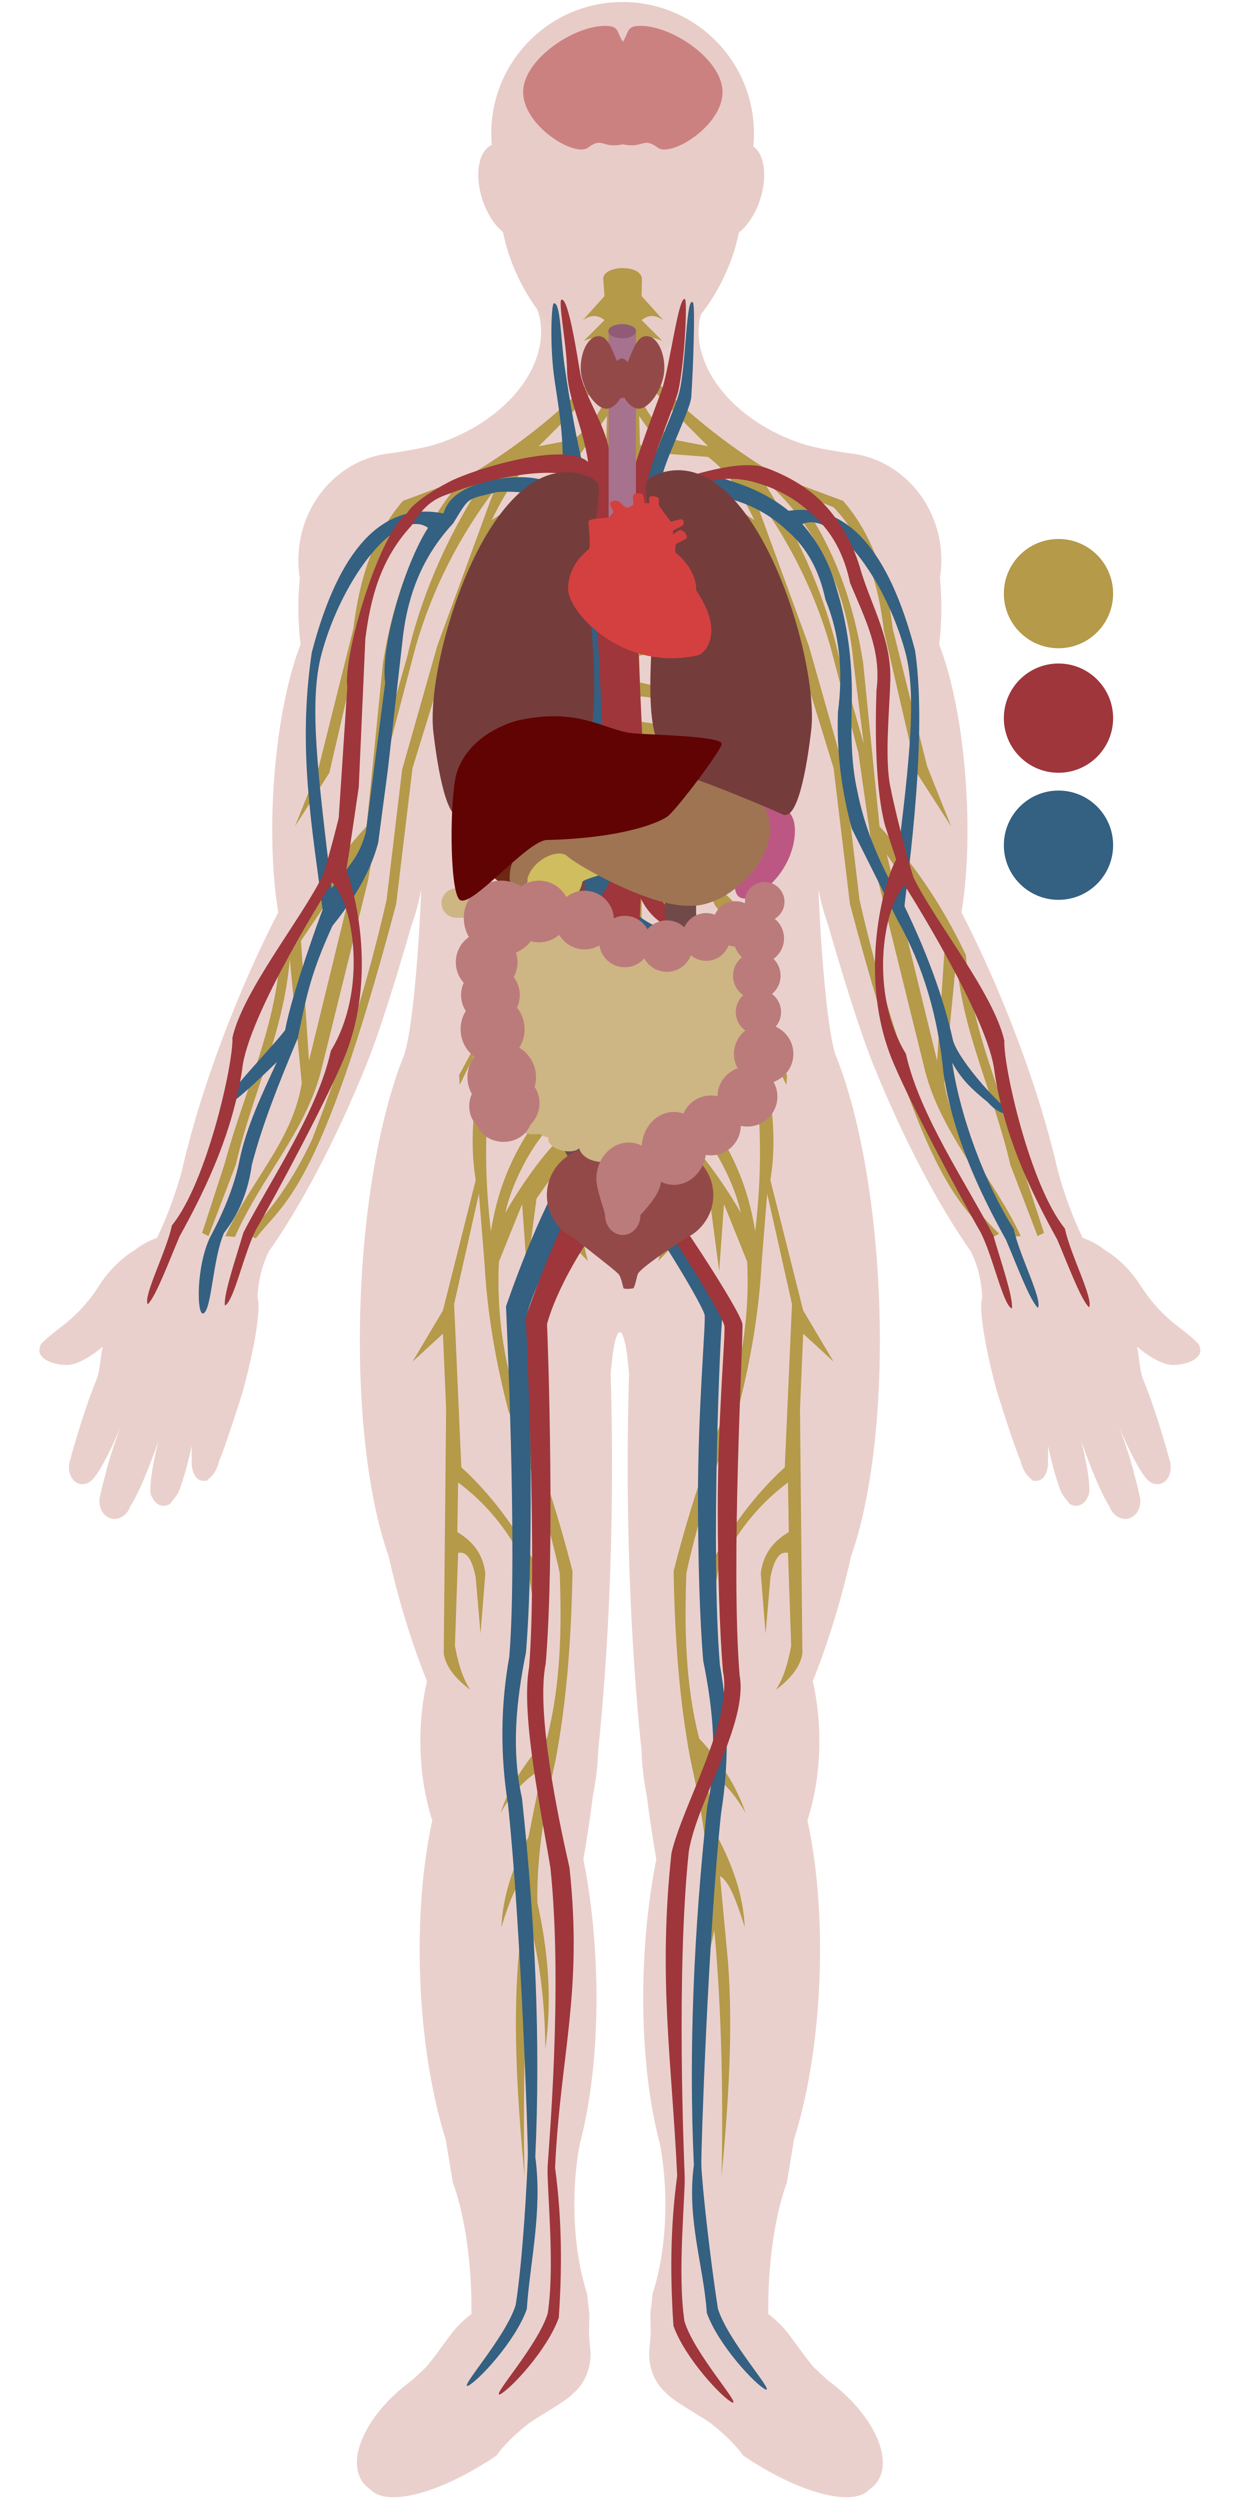 <?xml version="1.0" encoding="UTF-8" standalone="no"?>
<!DOCTYPE svg PUBLIC "-//W3C//DTD SVG 1.1//EN" "http://www.w3.org/Graphics/SVG/1.1/DTD/svg11.dtd">
<svg width="100%" height="100%" viewBox="0 0 100 200" version="1.1" xmlns="http://www.w3.org/2000/svg" xmlns:xlink="http://www.w3.org/1999/xlink" xml:space="preserve" xmlns:serif="http://www.serif.com/" style="fill-rule:evenodd;clip-rule:evenodd;stroke-linecap:round;stroke-linejoin:round;stroke-miterlimit:1.5;">
    <path id="Body" d="M41.938,22.94L57.238,22.94C56.75,23.509 56.379,24.158 56.149,24.878C54.861,28.917 58.512,33.693 64.296,35.537C65.652,35.97 68.313,36.307 68.313,36.307C72.266,36.903 75.309,40.49 75.309,44.82C75.309,45.266 75.277,45.705 75.214,46.132L75.185,46.14C75.266,46.935 75.309,47.765 75.309,48.62C75.309,49.643 75.248,50.631 75.134,51.562C76.194,54.263 77.016,58.406 77.298,63.086C77.524,66.836 77.365,70.296 76.919,72.983C78.151,75.375 79.367,78.023 80.506,80.843C82.368,85.452 83.765,89.872 84.628,93.66C84.792,94.264 84.98,94.884 85.192,95.514C85.623,96.795 86.11,97.985 86.617,99.031C87.287,99.263 87.904,99.608 88.446,100.043C89.136,100.444 89.906,101.109 90.589,101.94C90.878,102.292 91.128,102.646 91.336,102.989L91.341,102.989C91.955,103.952 92.772,104.896 93.763,105.737C94.294,106.187 95.896,107.33 95.963,107.672C95.971,107.717 96.028,107.963 96.028,108.045C96.028,108.681 95.039,109.197 93.82,109.197C92.601,109.197 90.953,107.725 90.953,107.725C91.172,108.562 91.121,109.554 91.494,110.461C92.582,113.099 93.607,116.934 93.624,117.019C93.782,117.835 93.396,118.598 92.761,118.721C92.356,118.8 91.946,118.599 91.663,118.23C91.137,117.613 90.353,116.115 89.533,114.166C90.121,115.723 90.552,117.096 90.777,118.097C90.961,118.683 91.18,119.711 91.192,119.771C91.35,120.587 90.917,121.359 90.225,121.494C89.609,121.613 88.994,121.188 88.754,120.517C88.146,119.564 87.309,117.633 86.506,115.286C87.1,117.702 87.314,119.477 87.006,119.773C86.859,120.124 86.592,120.38 86.252,120.446C86.025,120.49 85.795,120.443 85.589,120.326C85.589,120.326 84.914,119.53 84.852,119.268C84.525,118.438 84.168,117.172 83.836,115.654C83.853,116.065 83.853,116.424 83.835,116.718C83.904,117.604 83.593,118.342 83.069,118.444C82.989,118.46 82.79,118.466 82.77,118.47C82.677,118.489 82.561,118.415 82.429,118.26C82.079,117.994 81.776,117.478 81.637,116.848C81.142,115.743 79.81,111.525 79.735,111.247C78.755,107.641 78.29,104.563 78.576,103.801C78.57,103.64 78.559,103.478 78.545,103.314C78.434,102.071 78.104,100.949 77.642,100.08C75.086,96.44 72.295,91.189 69.853,85.147C68.333,81.383 66.313,74.205 66.269,74.076C65.757,72.598 65.598,71.74 65.489,71.215C65.439,70.971 65.884,81.269 66.812,84.288L66.803,84.288C68.668,88.841 70.023,95.95 70.327,103.971C70.644,112.358 69.74,119.839 68.09,124.488C67.999,124.895 67.904,125.304 67.804,125.715C67.03,128.9 66.076,131.871 65.022,134.497C65.362,135.975 65.549,137.593 65.549,139.288C65.549,141.599 65.201,143.766 64.594,145.632C65.366,149.165 65.739,153.548 65.561,158.271C65.375,163.18 64.624,167.662 63.52,171.163L62.953,174.583C62.158,176.774 61.6,179.895 61.481,183.356C61.461,183.954 61.454,184.543 61.46,185.118C62.082,185.578 62.668,186.158 63.178,186.844C63.575,187.38 64.819,189.11 65.159,189.438C65.433,189.703 66.209,190.415 66.338,190.511C69.828,193.099 71.533,196.722 70.142,198.597C69.978,198.818 69.779,199.005 69.549,199.158C68.201,200.623 63.818,199.411 59.454,196.442C58.891,195.644 57.965,194.71 56.817,193.837C56.214,193.378 53.79,192.052 53.335,191.48C52.486,190.777 51.932,189.629 51.932,188.333C51.932,187.997 52.06,186.945 52.06,186.733C52.06,186.431 52.027,185.16 52.022,185.043C52.096,184.584 52.156,184.072 52.198,183.522C52.842,181.57 53.229,179.074 53.229,176.356C53.229,174.633 53.074,173 52.796,171.538C51.803,167.803 51.298,162.889 51.5,157.54C51.62,154.382 51.973,151.4 52.504,148.743C52.228,147.16 51.972,145.452 51.739,143.635C51.506,142.5 51.362,141.29 51.321,140.03C50.699,134.068 50.307,127.187 50.229,119.862C50.192,116.428 50.227,113.092 50.324,109.902C50.252,109.328 50.147,107.311 49.706,106.61L49.588,106.598L49.471,106.61C49.03,107.311 48.925,109.328 48.853,109.902C48.95,113.092 48.985,116.428 48.948,119.862C48.87,127.187 48.478,134.068 47.856,140.03C47.815,141.29 47.671,142.5 47.438,143.635C47.204,145.452 46.948,147.16 46.673,148.743C47.204,151.4 47.557,154.382 47.677,157.54C47.879,162.889 47.373,167.803 46.381,171.538C46.103,173 45.948,174.633 45.948,176.356C45.948,179.074 46.335,181.57 46.979,183.522C47.021,184.072 47.081,184.584 47.155,185.043C47.15,185.16 47.117,186.431 47.117,186.733C47.117,186.945 47.245,187.997 47.245,188.333C47.245,189.629 46.691,190.777 45.841,191.48C45.387,192.052 42.963,193.378 42.36,193.837C41.212,194.71 40.285,195.644 39.723,196.442C35.359,199.411 30.976,200.623 29.628,199.158C29.398,199.005 29.198,198.818 29.035,198.597C27.644,196.722 29.349,193.099 32.839,190.511C32.968,190.415 33.744,189.703 34.018,189.438C34.358,189.11 35.602,187.38 35.999,186.844C36.509,186.158 37.095,185.578 37.717,185.118C37.723,184.543 37.716,183.954 37.696,183.356C37.577,179.895 37.019,176.774 36.224,174.583L35.657,171.163C34.553,167.662 33.801,163.18 33.616,158.271C33.437,153.548 33.81,149.165 34.583,145.632C33.976,143.766 33.628,141.599 33.628,139.288C33.628,137.593 33.815,135.975 34.155,134.497C33.101,131.871 32.147,128.9 31.373,125.715C31.273,125.304 31.178,124.895 31.086,124.488C29.437,119.839 28.533,112.358 28.85,103.971C29.154,95.95 30.509,88.841 32.373,84.288L32.365,84.288C33.293,81.269 33.738,70.971 33.688,71.215C33.579,71.74 33.42,72.598 32.908,74.076C32.864,74.205 30.844,81.383 29.323,85.147C26.882,91.189 24.091,96.44 21.534,100.08C21.073,100.949 20.743,102.071 20.632,103.314C20.617,103.478 20.607,103.64 20.6,103.801C20.887,104.563 20.422,107.641 19.442,111.247C19.367,111.525 18.035,115.743 17.54,116.848C17.401,117.478 17.098,117.994 16.748,118.26C16.616,118.415 16.5,118.489 16.407,118.47C16.386,118.466 16.188,118.46 16.108,118.444C15.583,118.342 15.272,117.604 15.342,116.718C15.324,116.424 15.324,116.065 15.341,115.654C15.009,117.172 14.652,118.438 14.325,119.268C14.263,119.53 13.588,120.326 13.588,120.326C13.381,120.443 13.152,120.49 12.925,120.446C12.585,120.38 12.318,120.124 12.171,119.773C11.863,119.477 12.076,117.702 12.67,115.286C11.867,117.633 11.031,119.564 10.422,120.517C10.183,121.188 9.568,121.613 8.952,121.494C8.26,121.359 7.826,120.587 7.985,119.771C7.996,119.711 8.215,118.683 8.4,118.097C8.625,117.096 9.056,115.723 9.644,114.166C8.823,116.115 8.04,117.613 7.514,118.23C7.23,118.599 6.821,118.8 6.416,118.721C5.781,118.598 5.394,117.835 5.553,117.019C5.569,116.934 6.595,113.099 7.682,110.461C8.056,109.554 8.005,108.562 8.224,107.725C8.224,107.725 6.576,109.197 5.357,109.197C4.138,109.197 3.149,108.681 3.149,108.045C3.149,107.963 3.205,107.717 3.214,107.672C3.28,107.33 4.883,106.187 5.414,105.737C6.405,104.896 7.222,103.952 7.836,102.989L7.841,102.989C8.049,102.646 8.299,102.292 8.588,101.94C9.271,101.109 10.041,100.444 10.731,100.043C11.272,99.608 11.89,99.263 12.56,99.031C13.067,97.985 13.554,96.795 13.985,95.514C14.197,94.884 14.385,94.264 14.549,93.66C15.412,89.872 16.808,85.452 18.671,80.843C19.81,78.023 21.026,75.375 22.258,72.983C21.812,70.296 21.653,66.836 21.879,63.086C22.161,58.406 22.983,54.263 24.043,51.562C23.929,50.631 23.868,49.643 23.868,48.62C23.868,47.765 23.911,46.935 23.991,46.14L23.963,46.132C23.9,45.705 23.868,45.266 23.868,44.82C23.868,40.49 26.911,36.903 30.864,36.307C30.864,36.307 33.524,35.97 34.881,35.537C40.665,33.693 44.316,28.917 43.028,24.878C42.798,24.158 42.427,23.509 41.938,22.94Z" style="fill:rgb(234,208,204);"/>
    <path id="Head" d="M39.342,11.595C39.316,11.289 39.302,10.98 39.302,10.667C39.302,4.869 44.01,0.161 49.808,0.161C55.607,0.161 60.314,4.869 60.314,10.667C60.314,11.02 60.297,11.368 60.263,11.712C61.165,12.332 61.415,14.131 60.798,15.993C60.419,17.135 59.793,18.063 59.113,18.601C58.87,19.807 58.456,21.053 57.862,22.28C56.642,24.805 54.891,26.786 53.036,27.96C52.712,28.267 52.347,28.522 51.941,28.718C51.24,29.057 50.474,29.192 49.68,29.144C48.886,29.192 48.121,29.057 47.419,28.718C47.014,28.522 46.648,28.267 46.324,27.96C44.47,26.786 42.719,24.805 41.498,22.28C40.899,21.041 40.482,19.784 40.24,18.566C39.577,18.024 38.97,17.111 38.599,15.993C37.937,13.995 38.273,12.069 39.342,11.595Z" style="fill:rgb(232,204,200);"/>
    <g id="Organs">
        <path id="Nerves" d="M48.26,22.307C48.251,21.211 51.286,21.11 51.353,22.307L51.327,23.687L53.055,25.607C52.537,25.273 51.993,25.085 51.327,25.607L52.991,27.271C52.399,27.036 51.827,26.873 51.391,27.207L52.863,29.191C52.104,28.648 51.415,28.295 51.135,29.063C54.29,32.499 57.983,35.601 62.463,38.215L67.455,40.071C69.924,42.93 70.955,46.484 71.423,50.311L74.175,61.319L76.095,66.119L73.343,61.831L70.719,50.503C70.281,46.733 69.253,43.265 66.687,40.583L63.487,39.303C66.447,43.145 68.236,47.776 69.055,53.063L70.363,66.111C73.062,69.033 75.398,72.426 77.275,76.415C77.702,82.516 80.12,87.18 81.727,93.127L83.519,98.631L83.007,98.887L80.831,93.191C79.437,87.248 77.003,82.694 76.507,76.735L75.547,86.655C76.29,91.225 79.554,94.365 81.663,98.887L80.895,98.951C78.729,94.071 75.283,90.585 74.011,85.695L70.235,70.399L69.595,66.687L68.671,60.231L66.431,51.719C65.059,46.975 62.894,42.875 60.159,39.239L64.703,51.655L67.519,61.575L68.763,71.999C70.18,78.201 71.846,83.699 74.715,91.135C76.195,94.296 77.939,96.806 79.935,98.695L79.231,99.079C77.046,96.159 74.159,95.619 67.995,72.319L66.687,61.447L63.364,50.661C63.342,50.584 63.319,50.51 63.295,50.439L63.364,50.661C64.262,53.781 63.757,60.688 62.787,60.556C62.708,60.486 62.621,60.42 62.527,60.359C62.617,60.481 62.704,60.545 62.787,60.556C63.277,60.991 63.492,61.598 63.487,62.343C63.082,63.047 62.634,63.452 62.143,63.559C62.75,63.877 62.917,64.378 62.719,65.031C62.387,65.542 61.825,65.98 60.927,66.311C60.954,68.304 60.597,69.448 59.839,69.703C60.289,68.501 60.451,67.422 60.095,66.567C57.825,62.976 51.41,61.151 51.391,61.639L51.391,62.855C54.301,64.384 56.607,65.997 58.687,67.655C58.747,68.505 58.458,69.218 57.919,69.831C58.106,68.631 58.099,67.915 57.855,67.783C56.023,66.246 53.786,65.053 51.071,64.263L51.263,66.823C55.801,69.103 58.94,72.076 61.503,75.335C60.217,74.887 59.397,73.79 58.367,73.351C59.318,74.588 59.962,75.21 60.027,76.504L59.519,77.191C60.032,75.132 58.223,73.8 57.215,72.455C56.334,70.374 53.933,69.121 51.455,67.911L51.327,70.023C53.648,71.429 55.097,73.443 55.807,75.975C59.318,78.948 60.894,82.22 62.964,86.012L62.911,86.791C61.309,83.481 59.67,80.196 56.511,77.959L56.895,80.007C59.118,81.458 60.229,83.523 61.247,85.639C61.806,88.478 62.128,91.364 61.631,94.407L64.255,104.839L66.687,108.935L64.255,106.695L63.999,112.711L64.191,132.295C64.036,133.235 63.392,134.193 62.079,135.175C62.513,134.494 62.935,133.597 63.295,131.655L63.039,124.231C62.429,124.084 61.938,124.616 61.631,126.215L61.247,130.695L60.863,125.895C61.015,124.429 61.794,123.338 63.103,122.567L63.039,118.599C60.608,120.401 58.787,122.758 57.471,125.575L56.767,129.607L56.639,125.511C58.391,122.262 60.426,119.529 62.783,117.383L63.359,104.327L61.375,95.495L60.927,101.063C60.717,105.017 60.032,108.962 59.007,112.903C57.242,117.122 55.887,121.434 54.911,125.831C54.748,130.302 54.825,134.747 55.935,139.079C57.701,140.957 58.934,142.942 59.647,145.031C58.808,143.583 57.771,142.336 56.319,141.511L57.407,146.951C58.566,149.166 59.453,151.504 59.583,154.183C58.956,152.171 58.313,150.444 57.599,150.087L58.239,156.935C58.662,162.455 58.266,168.276 57.727,174.151C57.856,167.567 57.738,160.993 57.151,154.439C56.428,157.397 56.095,160.571 56.063,163.911C55.502,159.926 55.844,156.036 56.703,152.199C56.752,148.061 56.032,144.378 55.231,140.743C54.302,135.805 53.982,130.772 53.887,125.703C55.01,121.276 56.433,116.839 58.239,112.391C59.469,108.607 59.959,104.787 59.775,100.935L57.919,96.327L57.535,101.703L56.767,95.879L55.039,93.447L54.911,98.567L52.671,100.871L52.938,99.742L54.079,97.735L53.951,92.167L51.455,90.567L51.391,92.231L52.479,94.663L52.031,94.842L52.074,94.919L51.749,94.955L51.199,95.175L51.124,95.024L50.922,95.047L49.845,92.772L48.767,95.047L48.565,95.024L48.49,95.175L47.94,94.955L47.615,94.919L47.658,94.842L47.21,94.663L48.298,92.231L48.234,90.567L45.738,92.167L45.61,97.735L46.751,99.742L47.018,100.871L44.778,98.567L44.65,93.447L42.922,95.879L42.154,101.703L41.77,96.327L39.914,100.935C39.73,104.787 40.22,108.607 41.45,112.391C43.256,116.839 44.679,121.276 45.802,125.703C45.707,130.772 45.387,135.805 44.458,140.743C43.658,144.378 42.937,148.061 42.986,152.199C43.845,156.036 44.187,159.926 43.626,163.911C43.594,160.571 43.261,157.397 42.538,154.439C41.951,160.993 41.833,167.567 41.962,174.151C41.423,168.276 41.027,162.455 41.45,156.935L42.09,150.087C41.376,150.444 40.734,152.171 40.106,154.183C40.236,151.504 41.123,149.166 42.282,146.951L43.37,141.511C41.918,142.336 40.881,143.583 40.042,145.031C40.755,142.942 41.988,140.957 43.754,139.079C44.864,134.747 44.942,130.302 44.778,125.831C43.802,121.434 42.447,117.122 40.682,112.903C39.657,108.962 38.973,105.017 38.762,101.063L38.314,95.495L36.33,104.327L36.906,117.383C39.263,119.529 41.298,122.262 43.05,125.511L42.922,129.607L42.218,125.575C40.902,122.758 39.081,120.401 36.65,118.599L36.586,122.567C37.896,123.338 38.674,124.429 38.826,125.895L38.442,130.695L38.058,126.215C37.752,124.616 37.26,124.084 36.65,124.231L36.394,131.655C36.754,133.597 37.176,134.494 37.61,135.175C36.297,134.193 35.653,133.235 35.498,132.295L35.69,112.711L35.434,106.695L33.002,108.935L35.434,104.839L38.058,94.407C37.561,91.364 37.883,88.478 38.442,85.639C39.46,83.523 40.571,81.458 42.794,80.007L43.178,77.959C40.019,80.196 38.38,83.481 36.778,86.791L36.725,86.012C38.795,82.22 40.371,78.948 43.882,75.975C44.592,73.443 46.041,71.429 48.362,70.023L48.234,67.911C45.756,69.121 43.355,70.374 42.474,72.455C41.466,73.8 39.657,75.132 40.17,77.191L39.663,76.504C39.727,75.21 40.371,74.588 41.322,73.351C40.292,73.79 39.472,74.887 38.186,75.335C40.749,72.076 43.888,69.103 48.426,66.823L48.618,64.263C45.903,65.053 43.666,66.246 41.834,67.783C41.591,67.915 41.583,68.631 41.77,69.831C41.231,69.218 40.942,68.505 41.002,67.655C43.082,65.997 45.388,64.384 48.298,62.855L48.298,61.639C48.279,61.151 41.864,62.976 39.594,66.567C39.239,67.422 39.4,68.501 39.85,69.703C39.092,69.448 38.735,68.304 38.762,66.311C37.864,65.98 37.302,65.542 36.97,65.031C36.772,64.378 36.939,63.877 37.546,63.559C37.055,63.452 36.607,63.047 36.202,62.343C36.197,61.598 36.412,60.991 36.902,60.556C36.985,60.545 37.072,60.481 37.162,60.359C37.068,60.42 36.981,60.486 36.902,60.556C35.932,60.688 35.427,53.781 36.325,50.661L36.394,50.439C36.37,50.51 36.347,50.584 36.325,50.661L33.002,61.447L31.694,72.319C25.53,95.619 22.644,96.159 20.458,99.079L19.754,98.695C21.75,96.806 23.494,94.296 24.974,91.135C27.843,83.699 29.509,78.201 30.926,71.999L32.17,61.575L34.986,51.655L39.53,39.239C36.795,42.875 34.63,46.975 33.258,51.719L31.018,60.231L30.094,66.687L29.454,70.399L25.678,85.695C24.406,90.585 20.96,94.071 18.794,98.951L18.026,98.887C20.135,94.365 23.399,91.225 24.142,86.655L23.182,76.735C22.686,82.694 20.252,87.248 18.858,93.191L16.682,98.887L16.17,98.631L17.962,93.127C19.569,87.18 21.987,82.516 22.414,76.415C24.291,72.426 26.627,69.033 29.326,66.111L30.634,53.063C31.453,47.776 33.243,43.145 36.202,39.303L33.002,40.583C30.436,43.265 29.408,46.733 28.97,50.503L26.346,61.831L23.594,66.119L25.514,61.319L28.266,50.311C28.734,46.484 29.765,42.93 32.234,40.071L37.226,38.215C41.706,35.601 45.4,32.499 48.554,29.063C48.275,28.295 47.585,28.648 46.826,29.191L48.298,27.207C47.862,26.873 47.29,27.036 46.698,27.271L48.362,25.607C47.696,25.085 47.153,25.273 46.634,25.607L48.362,23.687L48.26,22.307ZM44.138,80.135C42.049,81.537 40.281,83.339 39.274,86.087C38.758,90.139 38.765,94.279 39.274,98.503C39.741,95.578 40.733,92.547 43.178,89.223C42.939,87.925 43.267,86.622 43.754,85.319C42.611,85.115 43.282,83.153 44.138,80.135ZM55.551,80.135C57.64,81.537 59.408,83.339 60.415,86.087C60.931,90.139 60.924,94.279 60.415,98.503C59.949,95.578 58.956,92.547 56.511,89.223C56.75,87.925 56.422,86.622 55.935,85.319C57.078,85.115 56.407,83.153 55.551,80.135ZM44.266,89.863L44.586,91.271C43.15,92.705 41.312,95.425 40.426,97.031C40.852,94.938 42.438,91.577 44.266,89.863ZM55.423,89.863L55.103,91.271C56.539,92.705 58.377,95.425 59.263,97.031C58.837,94.938 57.251,91.577 55.423,89.863ZM47.978,84.615L48.17,89.671C46.607,89.967 45.82,90.147 45.098,91.079L44.97,89.095C46.422,87.153 47.31,85.773 47.978,84.615ZM51.711,84.615L51.519,89.671C53.082,89.967 53.869,90.147 54.591,91.079L54.719,89.095C53.267,87.153 52.379,85.773 51.711,84.615ZM46.314,85.575C45.329,86.008 44.507,86.695 43.882,87.687L43.754,88.967C44.873,88.045 45.642,86.848 46.314,85.575ZM53.375,85.575C54.36,86.008 55.182,86.695 55.807,87.687L55.935,88.967C54.816,88.045 54.047,86.848 53.375,85.575ZM51.455,81.991L51.519,83.591C52.642,84.179 53.845,84.96 55.167,86.023C55.006,84.686 53.51,83.341 51.455,81.991ZM48.234,81.991L48.17,83.591C47.047,84.179 45.844,84.96 44.522,86.023C44.683,84.686 46.179,83.341 48.234,81.991ZM28.75,68.351L24.078,75.263L24.718,84.863L28.75,68.351ZM70.939,68.351L75.611,75.263L74.971,84.863L70.939,68.351ZM51.327,77.383L51.327,78.407C53.024,80.353 54.222,82.538 55.807,84.551C55.101,83.036 54.54,81.486 54.463,79.815C53.023,79.231 52.016,78.398 51.327,77.383ZM48.362,77.383L48.362,78.407C46.665,80.353 45.467,82.538 43.882,84.551C44.588,83.036 45.15,81.486 45.226,79.815C46.666,79.231 47.673,78.398 48.362,77.383ZM51.327,79.431L51.391,80.775C52.055,82.113 52.922,82.633 53.823,83.015C53.166,81.663 52.371,80.435 51.327,79.431ZM48.362,79.431L48.298,80.775C47.634,82.113 46.767,82.633 45.866,83.015C46.523,81.663 47.319,80.435 48.362,79.431ZM53.375,75.975C55.025,76.274 56.04,77.548 56.447,79.751C55.982,79.63 55.514,79.428 55.039,79.047C54.701,77.936 54.135,76.917 53.375,75.975ZM46.314,75.975C44.664,76.274 43.649,77.548 43.242,79.751C43.707,79.63 44.176,79.428 44.65,79.047C44.988,77.936 45.554,76.917 46.314,75.975ZM51.391,74.951L51.455,76.487C52.288,77.456 53.133,78.399 54.271,78.727C53.509,77.013 52.69,75.432 51.391,74.951ZM48.298,74.951L48.234,76.487C47.401,77.456 46.556,78.399 45.418,78.727C46.18,77.013 46.999,75.432 48.298,74.951ZM48.362,71.239L48.362,73.671C47.534,74.416 46.567,75.088 45.162,75.527C45.744,73.926 46.719,72.465 48.362,71.239ZM51.327,71.239L51.327,73.671C52.155,74.416 53.122,75.088 54.527,75.527C53.945,73.926 52.97,72.465 51.327,71.239ZM61.75,64.368C59.933,60.066 51.522,58.599 51.135,58.887L51.199,60.807C57.707,62.023 60.103,65.404 60.484,65.911C60.899,66.465 61.579,64.778 61.75,64.368ZM37.94,64.368C39.756,60.066 48.168,58.599 48.554,58.887L48.49,60.807C41.982,62.023 39.586,65.404 39.205,65.911C38.79,66.465 38.11,64.778 37.94,64.368ZM61.75,64.368L61.759,64.391C61.805,64.238 61.796,64.255 61.75,64.368ZM37.94,64.368L37.93,64.391C37.884,64.238 37.893,64.255 37.94,64.368ZM51.135,55.751L51.199,57.735C55.372,58.184 58.903,60.421 61.634,62.592C62.304,63.125 62.719,61.858 62.591,61.831C60.795,57.511 51.522,55.462 51.135,55.751ZM48.554,55.751L48.49,57.735C44.317,58.184 40.786,60.421 38.055,62.592C37.385,63.125 36.97,61.858 37.098,61.831C38.894,57.511 48.167,55.462 48.554,55.751ZM51.135,52.487L51.199,54.599C56.573,55.787 60.683,57.774 62.591,59.655C63.186,54.694 52.697,51.702 51.135,52.487ZM48.554,52.487L48.49,54.599C43.116,55.787 39.006,57.774 37.098,59.655C36.503,54.694 46.992,51.702 48.554,52.487ZM69.095,59.498L68.287,53.063C67.715,46.712 64.968,41.563 60.799,38.087C63.535,42.294 65.824,46.957 67.135,52.615L69.095,59.498ZM30.594,59.498L31.402,53.063C31.974,46.712 34.721,41.563 38.89,38.087C36.154,42.294 33.865,46.957 32.554,52.615L30.594,59.498ZM48.554,49.927L48.49,51.335C43.906,51.994 39.99,53.467 37.098,56.007C38.894,51.687 48.167,49.638 48.554,49.927ZM51.135,49.927L51.199,51.335C55.783,51.994 59.699,53.467 62.591,56.007C60.795,51.687 51.522,49.638 51.135,49.927ZM51.135,47.687L51.199,49.095C55.783,49.754 59.699,51.227 62.591,53.767C60.795,49.447 51.522,47.398 51.135,47.687ZM48.554,47.687L48.49,49.095C43.906,49.754 39.99,51.227 37.098,53.767C38.894,49.447 48.167,47.398 48.554,47.687ZM51.135,45.767L51.199,47.175C55.783,47.834 59.699,49.307 62.591,51.847C60.795,47.527 51.522,45.478 51.135,45.767ZM48.554,45.767L48.49,47.175C43.906,47.834 39.99,49.307 37.098,51.847C38.894,47.527 48.167,45.478 48.554,45.767ZM51.071,43.591C56.811,43.614 60.177,45.992 62.335,49.223C59.381,47.385 55.664,45.85 51.071,45.063L51.071,43.591ZM48.618,43.591C42.878,43.614 39.512,45.992 37.354,49.223C40.308,47.385 44.025,45.85 48.618,45.063L48.618,43.591ZM51.071,41.223L51.071,42.759C53,42.87 55.059,43.283 56.629,43.845C58.446,44.494 60.038,45.426 61.439,46.599C60.43,44.846 59.019,43.465 57.08,42.57C55.524,41.852 51.071,41.223 51.071,41.223ZM48.618,41.223L48.618,42.759C46.689,42.87 44.63,43.283 43.06,43.845C41.243,44.494 39.651,45.426 38.25,46.599C39.259,44.846 40.671,43.465 42.609,42.57C44.166,41.852 48.618,41.223 48.618,41.223ZM51.391,36.743L51.391,40.583C55.022,40.8 58.154,41.775 60.479,43.975C59.897,41.667 57.509,39.954 52.863,38.983L51.391,36.743ZM48.298,36.743L48.298,40.583C44.667,40.8 41.536,41.775 39.21,43.975C39.792,41.667 42.18,39.954 46.826,38.983L48.298,36.743ZM51.135,33.287L51.199,35.527L53.375,38.599C56.551,39.328 58.598,40.42 60.351,41.607C59.41,39.707 58.4,37.856 56.639,36.551L53.247,36.295L51.135,33.287ZM48.554,33.287L48.49,35.527L46.314,38.599C43.138,39.328 41.092,40.42 39.338,41.607C40.279,39.707 41.289,37.856 43.05,36.551L46.442,36.295L48.554,33.287ZM56.65,35.701L53.865,35.168C52.635,34.244 51.853,33.133 51.285,31.932L51.285,30.089C52.677,31.792 56.65,35.701 56.65,35.701ZM43.093,35.701L45.878,35.168C47.108,34.244 47.89,33.133 48.458,31.932L48.458,30.089C47.066,31.792 43.093,35.701 43.093,35.701Z" style="fill:rgb(180,154,73);"/>
        <g id="Blood-veins" serif:id="Blood veins">
            <path id="Veins" d="M73.206,52.043C74.324,59.529 72.275,72.367 72.368,72.521C74.036,75.98 75.418,79.542 76.257,83.299C76.857,85.095 80.399,88.944 81.257,89.188C80.455,89.238 79.705,88.967 79.035,88.188C77.755,87.148 76.945,86.392 76.177,85.019C76.83,89.425 78.814,94.685 81.097,98.317C81.55,100.442 83.413,103.969 83.035,104.632C82.378,104.025 81.308,101.114 80.479,99.188C78.19,95.052 76.232,90.752 75.479,85.854C75.064,81.514 73.93,77.411 71.813,73.632L68.146,66.299C67.376,63.444 66.916,60.39 67.035,56.965C67.464,53.741 67.173,50.728 66.035,47.965C65.572,45.78 64.639,43.868 62.924,42.41C61.665,41.219 60.202,40.441 58.59,39.965C56.377,39.297 54.488,39.675 52.813,40.743C50.389,41.637 48.696,42.94 47.701,44.632L48.59,68.743C48.865,70.354 49.691,71.877 51.146,73.299C52.475,74.425 55.398,75.029 55.813,75.854C54.926,75.999 52.405,75.209 51.368,74.632C49.996,74.108 49.132,73.211 48.59,72.077L48.701,91.188C52.454,95.422 57.988,104.139 57.813,105.077C57.616,106.127 56.853,124.23 57.59,133.188C58.277,137.028 58.338,140.972 57.689,145.035C56.66,154.722 56.071,172.109 56.108,173.206C56.165,174.906 56.839,180.899 57.434,184.697C58.251,187.3 61.954,191.339 61.26,191.169C60.408,190.76 57.454,187.586 56.545,185.031C56.295,181.279 54.926,177.552 55.509,173.199C55.089,164.107 55.5,154.505 56.578,144.48C57.432,140.71 57.055,136.805 56.257,132.854C55.966,129.386 55.848,124.638 55.838,120.053C55.822,112.663 56.483,105.757 56.368,105.188C56.181,104.256 50.301,94.495 49.146,94.521C47.643,94.555 43.273,101.02 42.179,105.064C42.273,106.995 42.811,123.436 42.076,132.203C41.278,136.154 40.902,140.058 41.755,143.829C42.833,153.854 43.244,163.456 42.824,172.548C43.408,176.901 42.393,180.984 42.144,184.735C41.234,187.29 38.281,190.464 37.429,190.873C36.735,191.044 40.438,187.004 41.255,184.402C41.85,180.603 42.168,174.255 42.225,172.555C42.262,171.458 41.673,154.071 40.644,144.384C39.995,140.321 40.057,136.377 40.743,132.537C41.43,124.195 40.479,104.521 40.479,104.521C40.479,104.521 43.098,96.777 45.59,93.077L46.257,72.854C45.167,74.227 42.717,75.938 42.035,75.299C42.82,74.704 45.304,72.676 46.146,70.632L45.257,40.41C43.709,39.607 41.892,39.237 39.768,39.361C37.237,39.992 37.618,39.668 36.248,41.872C33.751,44.571 32.667,47.583 32.257,50.743L31.035,61.521L30.257,67.41C29.614,69.86 28.244,72.024 26.59,74.077C24.864,77.872 24.518,79.644 23.826,83.037C22.398,86.447 21.014,89.851 20.146,93.188C19.874,95.172 19.187,97.007 17.924,98.632C17.004,100.707 16.942,104.86 16.257,105.077C15.729,105.243 15.685,101.305 16.813,98.965C18.014,96.728 18.807,94.657 19.173,92.761C19.727,90.1 20.964,87.537 22.146,84.965C20.608,86.464 18.631,88.349 17.813,88.632C18.256,87.274 21.407,84.213 22.813,82.41C23.317,79.539 25.737,72.894 25.808,72.803C24.999,66.266 23.778,59.996 24.945,52.182C27.112,43.904 30.595,40.103 35.479,41.077L35.49,41.041C35.95,39.545 37.466,38.87 39.257,38.41C41.996,37.925 43.249,38.245 44.839,38.854C45.374,35.705 44.543,31.928 44.29,29.835C43.997,27.398 44.111,24.318 44.306,24.268C44.845,24.129 44.856,27.158 45.177,29.365C45.507,31.638 46.206,35.849 46.813,37.854L46.924,42.743C48.301,41.517 50.351,40.056 51.644,39.405C51.269,38.486 53.902,33.106 54.341,31.388C54.879,29.288 54.891,23.475 55.444,24.219C55.614,24.448 55.472,29.279 55.301,31.761C55.223,32.906 52.638,37.903 52.977,38.517C55.512,37.455 57.107,37.99 59.257,38.743C60.702,39.263 61.987,39.961 63.087,40.866C67.754,40.185 71.1,44.002 73.206,52.043ZM25.74,52.254C24.681,56.134 25.42,61.84 26.522,71.056C28.182,68.943 28.663,68.585 29.257,66.632L30.813,54.632C30.415,51.793 32.343,45.167 34.244,42.223C31.85,40.553 27.433,46.056 25.74,52.254ZM71.514,71.044C72.604,61.956 73.462,55.963 72.411,52.115C70.782,46.152 66.632,40.832 64.187,41.925C65.415,43.328 66.359,45.014 66.924,47.077C67.784,49.863 68.199,52.859 68.146,56.077C68.083,58.56 68.071,61.025 68.59,63.299C69.134,66.073 70.184,68.621 71.514,71.044Z" style="fill:rgb(52,96,129);"/>
            <path id="Arteries" d="M27.097,65.439L27.785,54.965C27.434,52.392 30.327,42.665 32.571,41.047C32.571,41.047 33.013,40.08 35.911,38.561C37.926,37.505 45.216,35.284 47.051,36.961C46.637,34.131 45.391,31.76 45.367,29.632C45.345,27.672 44.633,24.073 44.918,23.974C45.506,23.772 46.254,29.028 46.429,29.91C46.817,31.861 48.648,34.275 48.785,36.521L48.896,41.41C49.663,40.727 49.554,40.705 49.53,40.707L49.53,40.707C49.53,40.707 49.53,40.707 49.53,40.707C49.53,40.707 49.53,40.707 49.53,40.707C49.51,40.709 49.545,40.726 50.118,40.438C49.744,39.518 52.509,32.402 52.976,31.107C53.631,28.974 54.307,23.575 54.798,23.938C54.995,24.083 54.788,28.89 54.256,31.32C54.07,32.169 51.33,38.702 51.771,39.309C54.307,38.247 59.08,36.656 61.229,37.41C62.674,37.929 64.676,38.895 66.159,40.591C67.387,41.995 68.331,43.681 68.896,45.743C69.756,48.529 71.282,51.109 71.229,54.327C71.166,56.81 70.738,60.802 71.257,63.077C71.801,65.851 73.011,70.085 73.09,70.215C74.758,73.675 79.507,79.498 80.346,83.254C80.267,85.339 82.4,94.855 85.186,98.272C85.639,100.398 87.502,103.924 87.124,104.588C86.467,103.98 85.397,101.069 84.568,99.143C82.279,95.007 80.321,90.707 79.568,85.81C79.153,81.47 72.375,70.839 72.375,70.839C70.598,72.657 69.555,79.538 72.473,84.306C73.542,89.185 77.355,94.734 79.47,98.85C80.052,100.864 81.073,103.793 80.951,104.679C80.237,104.407 79.439,100.499 78.44,98.569C76.952,96.01 72.412,87.542 71.228,84.424C68.562,77.401 70.942,69.968 71.696,68.769L70.813,66.077C70.043,63.221 69.999,58.64 70.118,55.215C70.547,51.991 69.145,49.395 68.007,46.632C67.544,44.447 66.611,42.535 64.896,41.077C63.637,39.886 62.175,39.108 60.563,38.632C58.349,37.964 56.46,38.342 54.785,39.41C52.361,40.304 51.641,40.773 50.646,42.465L51.813,68.66C52.087,70.271 52.358,71.655 53.813,73.077C55.142,74.203 58.064,74.807 58.479,75.632C57.592,75.777 55.071,74.987 54.035,74.41C52.663,73.886 51.798,72.989 51.257,71.854L50.283,92.051C53.68,96.258 59.319,104.982 59.394,105.939C59.478,107.005 58.434,125.093 59.172,134.051C59.858,137.891 55.753,144.057 55.104,148.12C54.075,157.807 54.736,172.972 54.773,174.069C54.83,175.769 54.17,181.939 54.765,185.738C55.582,188.34 59.286,192.38 58.592,192.209C57.739,191.8 54.786,188.627 53.876,186.071C53.627,182.32 53.591,178.415 54.174,174.062C53.754,164.97 52.637,158.285 53.715,148.259C54.569,144.489 58.637,137.668 57.839,133.717C57.548,130.249 57.43,125.501 57.42,120.915C57.404,113.526 58.064,106.619 57.95,106.051C57.762,105.119 51.882,95.358 50.727,95.384C49.225,95.418 44.855,101.883 43.761,105.927C43.855,107.858 44.393,124.299 43.658,133.066C42.859,137.017 44.705,145.644 45.559,149.414C46.637,159.439 44.826,164.319 44.406,173.411C44.989,177.764 44.953,181.669 44.703,185.42C43.794,187.975 40.841,191.149 39.988,191.558C39.294,191.729 42.998,187.689 43.814,185.087C44.41,181.288 43.75,175.118 43.807,173.418C43.843,172.321 45.06,159.101 44.031,149.414C43.382,145.351 41.638,137.24 42.325,133.4C43.012,125.057 42.061,105.384 42.061,105.384C42.061,105.384 44.68,97.64 47.172,93.939L48.924,72.632C47.833,74.004 45.384,75.716 44.701,75.077C45.487,74.481 47.971,72.454 48.813,70.41L47.229,39.077C45.934,36.688 39.159,38.268 36.502,39.289C35.221,39.782 34.272,39.865 32.902,42.069C30.404,44.768 29.639,47.916 29.229,51.077L28.701,62.965C28.701,62.965 27.778,69.353 27.702,69.544C28.628,72.079 29.955,78.275 27.713,84.181C26.53,87.299 21.99,95.767 20.501,98.326C19.502,100.256 18.704,104.164 17.991,104.436C17.869,103.55 18.889,100.621 19.471,98.607C21.586,94.491 25.4,88.942 26.468,84.063C29.386,79.295 28.343,72.414 26.566,70.596C26.566,70.596 19.788,81.227 19.373,85.567C18.62,90.464 16.662,94.764 14.373,98.9C13.545,100.826 12.474,103.737 11.818,104.345C11.439,103.681 13.302,100.155 13.756,98.029C16.542,94.612 18.674,85.096 18.596,83.011C19.434,79.255 24.183,73.432 25.851,69.972C25.908,69.879 26.541,67.692 27.097,65.439Z" style="fill:rgb(158,54,59);"/>
        </g>
        <g id="Bladder-system" serif:id="Bladder system">
            <g id="Right-ureter---Højre-urinleder" serif:id="Right ureter / Højre urinleder" transform="matrix(0.648,0,0,0.648,29.802,62.146)">
                <path d="M26.781,47.199C26.091,47.087 23.729,41.852 23.464,40.888C23.119,39.634 22.266,35.947 22.378,32.882C22.535,28.571 23.729,23.249 24.3,19.101C24.539,17.366 24.497,15.756 24.435,14.673C24.248,11.404 22.359,6.082 18.852,6.906" style="fill:none;stroke:rgb(114,73,73);stroke-width:3.86px;"/>
            </g>
            <g id="Left-ureter---Venstre-urinleder" serif:id="Left ureter / Venstre urinleder" transform="matrix(-0.648,0,0,0.648,70.302,62.146)">
                <path d="M26.781,47.199C26.091,47.087 23.729,41.852 23.464,40.888C23.119,39.634 22.266,35.947 22.378,32.882C22.535,28.571 23.729,23.249 24.3,19.101C24.539,17.366 24.497,15.756 24.435,14.673C24.248,11.404 22.359,6.082 18.852,6.906" style="fill:none;stroke:rgb(114,73,73);stroke-width:3.86px;"/>
            </g>
            <g id="Bladder---Blære" serif:id="Bladder / Blære" transform="matrix(0.648,0,0,0.648,29.802,62.146)">
                <path d="M31.798,47.891C32.867,46.627 34.464,45.824 36.248,45.824C39.463,45.824 42.073,48.434 42.073,51.649C42.073,54.018 40.656,56.059 38.624,56.969C36.716,58.227 33.138,60.62 32.769,61.358C32.624,61.647 32.432,62.908 32.202,63.138C32.152,63.188 31.136,63.286 30.989,63.138C30.935,63.084 30.715,61.732 30.341,61.358C29.684,60.701 26.554,58.31 24.724,56.851C22.825,55.89 21.522,53.921 21.522,51.649C21.522,48.434 24.132,45.824 27.348,45.824C29.131,45.824 30.729,46.627 31.798,47.891Z" style="fill:rgb(148,73,73);"/>
            </g>
            <g id="Right-kidney---Højre-nyre" serif:id="Right kidney / Højre nyre" transform="matrix(0.648,0,0,0.648,29.802,62.146)">
                <path d="M15.597,1.078C16.194,0.386 17.078,-0.053 18.063,-0.053C19.861,-0.053 21.32,1.407 21.32,3.204C21.32,3.97 20.389,5.952 20.389,6.784C20.389,7.414 20.673,10.047 20.673,10.243C20.673,12.041 19.213,13.5 17.416,13.5C16.096,13.5 14.958,12.712 14.447,11.582L14.404,11.595C13.692,10.35 13.269,8.794 13.269,7.108C13.269,4.622 14.188,2.421 15.597,1.078Z" style="fill:rgb(110,39,18);"/>
            </g>
            <g id="Left-kidney---Venstre-nyre" serif:id="Left kidney / Venstre nyre" transform="matrix(-0.648,0,0,0.648,70.275,62.146)">
                <path d="M15.597,1.078C16.194,0.386 17.078,-0.053 18.063,-0.053C19.861,-0.053 21.32,1.407 21.32,3.204C21.32,3.97 20.389,5.952 20.389,6.784C20.389,7.414 20.673,10.047 20.673,10.243C20.673,12.041 19.213,13.5 17.416,13.5C16.096,13.5 14.958,12.712 14.447,11.582L14.404,11.595C13.692,10.35 13.269,8.794 13.269,7.108C13.269,4.622 14.188,2.421 15.597,1.078Z" style="fill:rgb(110,39,18);"/>
            </g>
        </g>
        <g id="Spleen" transform="matrix(0.672,0.39,-0.407,0.701,46.816,-3.543)">
            <path d="M59.288,65.51C57.994,63.786 61.654,61.627 63.485,63.712C64.566,64.943 65.467,67.732 64.284,70.773C63.746,72.155 62.402,73.793 61.286,71.773C60.774,70.845 60.152,66.662 59.288,65.51Z" style="fill:rgb(188,87,132);"/>
        </g>
        <path id="Pancreas" d="M42.441,68.983C40.978,73.729 45.987,73.554 46.589,70.566C46.684,70.094 52.83,69.236 52.81,66.828C52.807,66.424 49.322,68.44 45.689,68.056C43.446,67.885 42.441,68.983 42.441,68.983Z" style="fill:rgb(208,189,95);"/>
        <g id="Stomach---Mavesæk" serif:id="Stomach / Mavesæk" transform="matrix(0.374,0.207,-0.207,0.374,48.25,45.038)">
            <path d="M32.368,36.107C33.61,32.246 34.488,31.392 34.634,30.504C34.705,30.069 35.096,29.382 33.678,28.19C28.994,24.251 22.961,7.371 24.273,0.789C24.425,0.025 26.235,0.322 26.296,1.638C26.487,5.789 30.244,21.839 37.542,25.17C38.731,25.712 43.472,23.916 46.308,24.563C56.558,26.899 53.207,44.33 45.22,48.293C39.003,52.047 23.196,51.886 20.73,51.263C18.183,50.619 14.16,56.452 17.098,60.453C17.479,60.972 15.387,62.097 15.28,62.039C9.542,58.937 12.442,46.441 17.493,44.662C21.938,43.096 26.314,42.42 32.368,36.107Z" style="fill:rgb(159,116,82);"/>
        </g>
        <g id="Small-intestine---Tyndtarm" serif:id="Small intestine / Tyndtarm" transform="matrix(0.417,0,0,0.417,35.205,68.631)">
            <path d="M5.051,11.536C4.804,11.45 3.553,11.479 3.095,11.479C1.543,11.479 0.283,10.219 0.283,8.667C0.283,7.115 1.543,5.855 3.095,5.855C3.855,5.855 5.607,6.503 5.906,6.503C6.76,6.503 8.044,7.555 8.071,7.555C9.392,7.555 10.524,8.374 10.985,9.532C12.463,9.925 13.552,11.274 13.552,12.874C13.552,12.89 13.552,12.907 13.552,12.923C14.258,13.063 14.903,13.335 15.448,13.705C16.127,12.448 20.4,12.488 21.26,13.659C22.709,12.559 30.314,15.162 30.061,16.581C30.692,15.906 35.009,16.196 35.603,17.249C36.537,16.417 39.297,16.879 39.486,18.122C39.857,17.986 42.113,17.91 42.614,18.192C43.515,17.08 46.712,17.335 47.21,18.337C49.697,14.844 54.342,16.122 54.776,15.221C55.669,13.366 56.181,12.086 57.912,12.086C59.642,12.086 61.047,13.49 61.047,15.221C61.047,15.603 62.746,18.249 62.746,19.752C62.746,21.31 61.918,22.654 60.727,23.265C62.326,24.247 63.393,26.012 63.393,28.025C63.393,29.58 62.756,30.988 61.728,32.001C64.203,32.071 64.056,36.477 61.602,36.945C61.512,38.046 60.907,39.002 60.027,39.57C62.279,40.408 61.391,46.063 57.919,46.222C59.102,48.253 53.836,51.933 52.342,49.976C51.847,50.338 50.672,51.127 50.69,51.388C50.894,54.341 46.537,55.507 46.013,54.626C45.756,56.955 41.785,57.544 41.134,56.792C39.946,59.242 34.178,59.507 33.648,57.561C32.37,58.888 27.587,58.653 26.669,55.698C25.661,56.983 20.56,56.209 20.758,53.631C20.14,53.514 19.564,53.276 19.056,52.944C14.552,53.665 13.133,50 13.218,48.935C12.374,48.885 11.628,48.47 11.135,47.846C7.623,48.143 6.471,41.593 7.965,40.344C5.182,39.385 5.779,31.392 7.694,30.952C5.53,30.717 5.247,26.951 6.386,26.167C4.774,24.31 6.445,18.876 9.152,19.606C8.249,18.888 7.765,15.936 7.911,15.557C7.288,15.049 6.844,14.329 6.692,13.506C5.899,13.117 5.294,12.402 5.051,11.536Z" style="fill:rgb(206,181,132);"/>
        </g>
        <g id="Large-intestine---Tyktarm" serif:id="Large intestine / Tyktarm" transform="matrix(0.452,0,0,0.452,35.531,70.162)">
            <path d="M4.903,38.399C4.409,37.521 4.126,36.507 4.126,35.428C4.126,34.06 4.58,32.798 5.345,31.782C3.875,30.715 2.913,28.94 2.913,26.933C2.913,25.745 3.25,24.638 3.83,23.711C3.301,22.897 2.994,21.927 2.994,20.885C2.994,20.115 3.161,19.385 3.462,18.727C2.592,17.76 2.063,16.481 2.063,15.079C2.063,13.234 2.98,11.602 4.382,10.613C3.808,9.632 3.479,8.49 3.479,7.271C3.479,3.61 6.452,0.637 10.114,0.637C11.404,0.637 12.609,1.006 13.629,1.645C14.521,1.01 15.612,0.637 16.789,0.637C18.883,0.637 20.704,1.818 21.62,3.551C22.509,2.841 23.635,2.417 24.86,2.417C27.622,2.417 29.884,4.576 30.048,7.296C30.635,7.021 31.289,6.867 31.98,6.867C33.707,6.867 35.211,7.831 35.982,9.25C36.817,8.286 38.049,7.676 39.424,7.676C40.618,7.676 41.706,8.137 42.518,8.891C43.177,7.413 44.66,6.381 46.382,6.381C46.922,6.381 47.439,6.483 47.914,6.668C48.536,5.261 49.944,4.278 51.58,4.278C52.176,4.278 52.741,4.408 53.249,4.641C53.242,4.555 53.239,4.467 53.239,4.379C53.239,2.448 54.807,0.879 56.738,0.879C58.67,0.879 60.238,2.448 60.238,4.379C60.238,5.661 59.547,6.783 58.517,7.393C59.518,8.213 60.157,9.458 60.157,10.852C60.157,12.343 59.425,13.664 58.302,14.476C59.072,15.239 59.55,16.297 59.55,17.466C59.55,18.765 58.96,19.927 58.034,20.699C59.004,21.43 59.631,22.592 59.631,23.898C59.631,24.886 59.273,25.791 58.679,26.489C60.526,27.306 61.815,29.154 61.815,31.302C61.815,33.593 60.347,35.544 58.301,36.264C58.735,37.033 58.984,37.921 58.984,38.867C58.984,41.792 56.609,44.166 53.684,44.166C53.281,44.166 52.888,44.121 52.51,44.036C52.472,46.928 50.112,49.264 47.211,49.264C46.904,49.264 46.603,49.238 46.31,49.187C45.826,52.197 43.487,54.483 40.678,54.483C39.859,54.483 39.08,54.288 38.376,53.939C38.207,56.471 34.739,59.71 34.739,59.83C34.739,61.777 33.337,63.358 31.61,63.358C29.883,63.358 28.48,61.777 28.48,59.83C28.48,59.254 26.943,55.344 26.943,53.451C26.943,49.89 29.508,46.998 32.668,46.998C33.486,46.998 34.265,47.192 34.969,47.542C35.191,44.208 37.664,41.577 40.678,41.577C41.259,41.577 41.819,41.675 42.348,41.857C43.163,39.979 45.035,38.665 47.211,38.665C47.614,38.665 48.007,38.71 48.385,38.795C48.415,36.505 49.901,34.564 51.958,33.855C51.537,33.099 51.297,32.228 51.297,31.302C51.297,29.624 52.084,28.129 53.31,27.165C52.288,26.439 51.621,25.246 51.621,23.898C51.621,22.718 52.132,21.657 52.946,20.923C51.852,20.163 51.135,18.898 51.135,17.466C51.135,16.14 51.75,14.957 52.71,14.185C52.14,13.677 51.702,13.024 51.452,12.286C51.065,12.274 50.693,12.207 50.341,12.092C49.74,13.695 48.193,14.837 46.382,14.837C45.352,14.837 44.408,14.468 43.674,13.855C43.019,15.564 41.362,16.778 39.424,16.778C37.696,16.778 36.192,15.814 35.421,14.395C34.587,15.359 33.354,15.969 31.98,15.969C29.701,15.969 27.812,14.291 27.48,12.105C26.711,12.555 25.815,12.814 24.86,12.814C22.942,12.814 21.265,11.773 20.364,10.226C19.406,11.057 18.156,11.56 16.789,11.56C16.285,11.56 15.798,11.491 15.335,11.364C14.649,12.237 13.749,12.934 12.715,13.376C12.891,13.912 12.986,14.485 12.986,15.079C12.986,16.034 12.741,16.931 12.31,17.712C12.987,18.59 13.391,19.691 13.391,20.885C13.391,21.68 13.212,22.434 12.892,23.108C13.733,24.139 14.24,25.475 14.24,26.933C14.24,28.144 13.89,29.271 13.289,30.208C15.069,31.266 16.263,33.209 16.263,35.428C16.263,36.026 16.176,36.604 16.015,37.15C16.341,37.636 16.587,38.179 16.734,38.771C17.195,40.632 16.563,42.534 15.222,43.912C14.572,45.633 12.712,46.877 10.52,46.877C8.428,46.877 6.638,45.744 5.915,44.145C5.282,43.496 4.816,42.695 4.589,41.779C4.303,40.623 4.438,39.451 4.903,38.399Z" style="fill:rgb(187,123,123);"/>
        </g>
        <g id="Breathing-system" serif:id="Breathing system">
            <g transform="matrix(1,0,0,1,-0.109,0.81)">
                <path d="M48.799,45.002L48.799,25.604L50.985,25.604L50.985,44.895L57.799,50.136L56.488,51.84L49.961,46.82L43.434,51.84L42.124,50.136L48.799,45.002Z" style="fill:rgb(167,114,142);"/>
            </g>
            <g transform="matrix(0.884,0,0,1,5.885,0)">
                <ellipse cx="49.649" cy="26.495" rx="1.255" ry="0.567" style="fill:rgb(145,91,120);"/>
            </g>
            <g id="Left-lung---Venstre-lunge" serif:id="Left lung / Venstre lunge" transform="matrix(0.436,0,0,0.436,43.907,37.505)">
                <path d="M42.882,63.411C41.011,62.518 31.013,58.285 25.244,56.371C23.412,55.764 20.325,51.013 19.742,49.494C17.2,42.87 19.762,23.052 19.904,20.366C19.995,18.653 17.207,3.994 17.881,2.485C18.14,1.907 18.938,1.373 19.58,1.11C37.231,-6.121 49.723,34.586 48.142,47.957C47.69,51.773 46.025,64.909 42.882,63.411Z" style="fill:rgb(117,60,60);"/>
            </g>
            <g id="Right-lung---Højre-lunge" serif:id="Right lung / Højre lunge" transform="matrix(-0.436,0,0,0.436,55.66,37.664)">
                <path d="M42.882,63.411C41.011,62.518 31.013,58.285 25.244,56.371C23.412,55.764 20.325,51.013 19.742,49.494C17.2,42.87 19.762,23.052 19.904,20.366C19.995,18.653 17.207,3.994 17.881,2.485C18.14,1.907 18.938,1.373 19.58,1.11C37.231,-6.121 49.723,34.586 48.142,47.957C47.69,51.773 46.025,64.909 42.882,63.411Z" style="fill:rgb(117,60,60);"/>
            </g>
        </g>
        <g id="Heart---Hjerte" serif:id="Heart / Hjerte" transform="matrix(0.248,0,0,0.209,43.343,39.404)">
            <path d="M15.213,21.704C16.006,19.446 14.778,11.261 15.152,10.848C16.165,9.727 21.196,9.918 21.769,9.358C21.984,9.148 22.692,7.96 23.145,7.518C23.262,7.403 21.439,4.26 22.231,3.636C22.341,3.549 23.567,2.507 25.001,3.54C25.621,3.986 27.052,6.387 28.026,5.662C28.573,5.255 29.079,5.09 29.552,4.628C29.793,4.393 28.899,1.11 29.82,0.632C31.404,-0.19 32.423,0.585 32.453,0.614C32.585,0.744 33.009,2.321 33.039,3.659C33.057,4.437 34.636,4.02 34.686,3.971C34.829,3.831 34.249,1.987 34.964,1.555C35.86,1.015 37.65,1.748 37.803,2.38C37.825,2.468 37.495,4.441 37.972,5.221C38.256,5.687 38.989,7.111 39.889,8.462C40.611,9.546 41.322,10.645 41.599,11.112C41.68,11.249 44.409,10.251 44.806,10.218C45.853,10.131 45.998,11.732 45.508,12.427C44.981,13.175 42.579,14.272 42.31,14.535C42.166,14.675 42.467,16.1 42.502,16.057C43.94,14.331 44.68,14.369 44.73,14.355C45.46,14.156 47.582,16.737 46.51,17.67C45.824,18.268 44.256,18.943 43.28,19.741C43.208,19.801 42.882,21.93 43.129,23.034C45.726,25.107 49.8,30.973 49.8,36.941C49.8,36.994 49.68,37.229 49.837,37.504C59.583,54.59 51.86,61.861 50.582,62.215C26.324,68.939 8.551,45.968 8.496,36.941C8.458,30.911 11.086,25.481 15.213,21.704Z" style="fill:rgb(212,64,64);"/>
        </g>
        <g id="Liver---Lever" serif:id="Liver / Lever" transform="matrix(0.363,-0.059,0.061,0.371,33.081,53.04)">
            <path d="M63.26,27.492C63.804,25.884 47.898,23.091 44.582,22.24C38.746,20.742 34.18,14.979 20.794,15.605C18.489,15.713 9.626,17.02 5.583,24.182C3.13,28.526 -0.389,49.061 1.537,51.287C3.613,53.685 18.137,41.156 22.376,41.726C38.082,43.838 46.502,42.085 49.032,40.93C51.227,39.927 63.751,28.084 63.26,27.492Z" style="fill:rgb(97,3,3);"/>
        </g>
        <g id="Thyroid---Skjoldbruskkirtel" serif:id="Thyroid / Skjoldbruskkirtel" transform="matrix(1,3.46945e-18,-6.93889e-18,1,0.907,-0.575)">
            <path d="M48.734,32.413C48.46,32.899 48.05,33.25 47.643,33.269C46.718,33.314 45.669,31.6 45.562,30.304C45.455,29.007 46.029,27.513 46.953,27.468C47.683,27.433 47.999,28.409 48.451,29.463C48.565,29.329 48.697,29.253 48.838,29.253C49.01,29.253 49.169,29.367 49.298,29.561C49.774,28.471 50.086,27.431 50.838,27.468C51.763,27.513 52.337,29.007 52.229,30.304C52.122,31.6 51.074,33.314 50.149,33.269C49.731,33.249 49.311,32.881 49.036,32.375C48.973,32.409 48.906,32.427 48.838,32.427C48.803,32.427 48.768,32.422 48.734,32.413Z" style="fill:rgb(148,73,73);"/>
        </g>
        <g id="Brain---Hjerne" serif:id="Brain / Hjerne" transform="matrix(1,0,0,1,-0.109,0)">
            <path d="M49.936,3.341C50.35,2.732 50.252,2.193 50.948,2.097C53.428,1.758 57.912,4.634 57.912,7.36C57.912,10.086 53.779,12.599 52.73,11.814C51.527,10.914 51.617,11.906 49.936,11.546C48.256,11.906 48.345,10.914 47.143,11.814C46.093,12.599 41.961,10.086 41.961,7.36C41.961,4.634 46.445,1.758 48.924,2.097C49.621,2.193 49.522,2.732 49.936,3.341Z" style="fill:rgb(204,129,129);"/>
        </g>
        <g id="Nerves1" serif:id="Nerves" transform="matrix(1,0,0,1,-2.245,32.82)">
            <circle cx="86.924" cy="14.669" r="4.371" style="fill:rgb(180,154,73);"/>
        </g>
        <g id="Arteries1" serif:id="Arteries" transform="matrix(1,0,0,1,-2.245,42.782)">
            <circle cx="86.924" cy="14.669" r="4.371" style="fill:rgb(158,54,59);"/>
        </g>
        <g id="Veins1" serif:id="Veins" transform="matrix(1,0,0,1,-2.245,52.947)">
            <circle cx="86.924" cy="14.669" r="4.371" style="fill:rgb(52,96,129);"/>
        </g>
    </g>
</svg>
